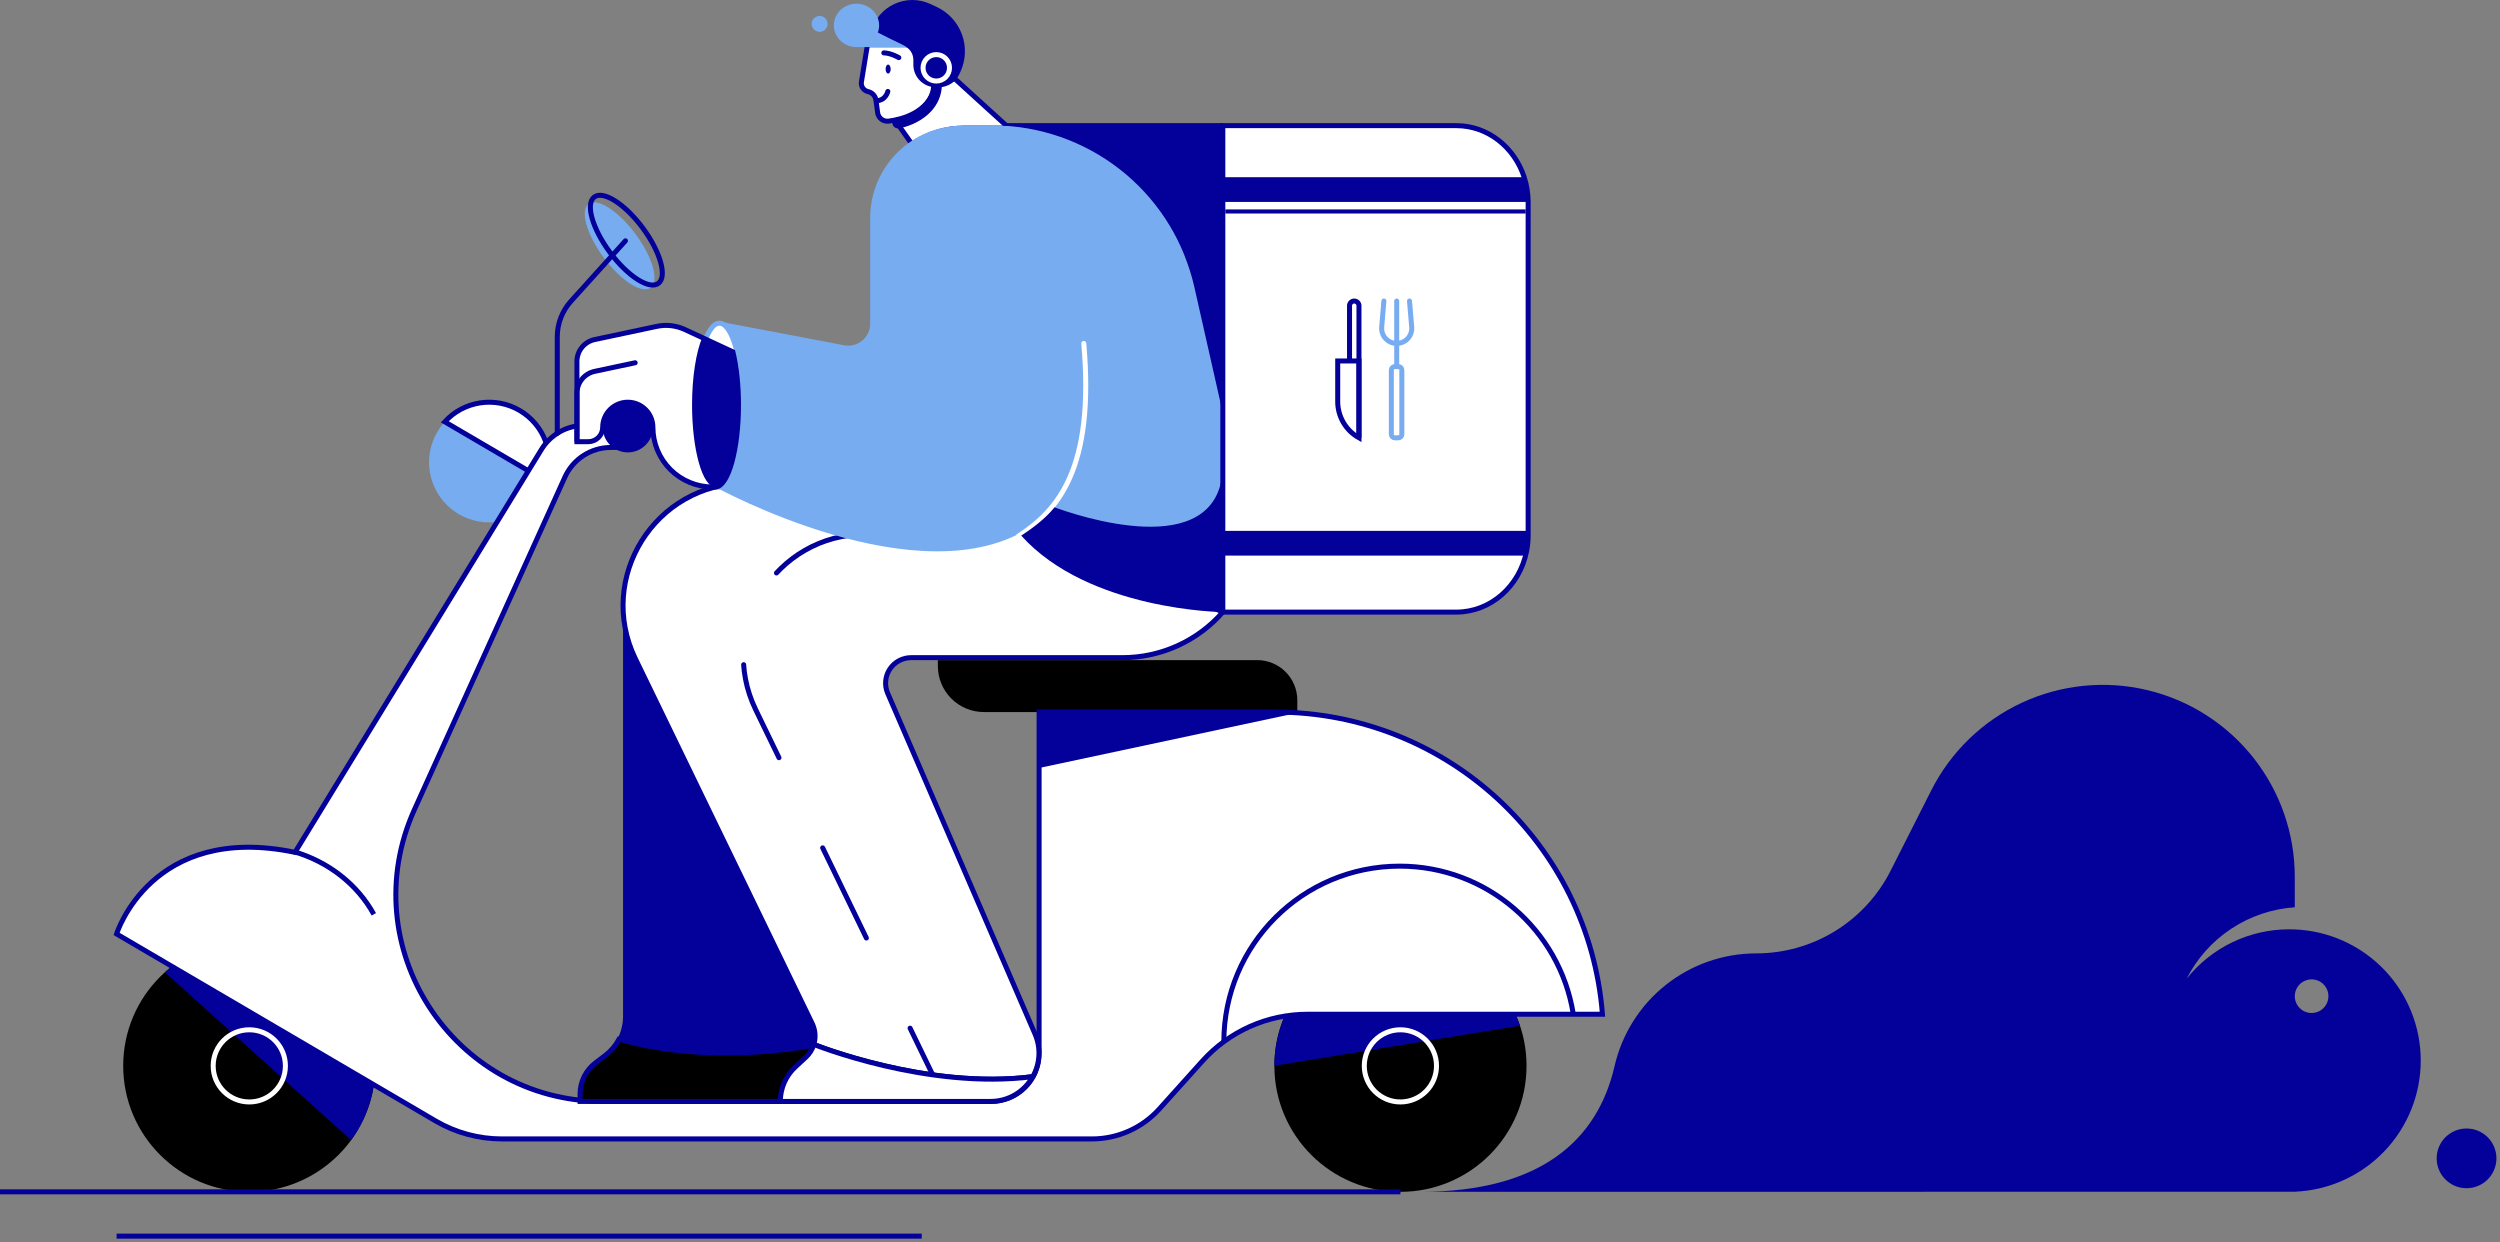 <svg width="499" height="248" viewBox="0 0 499 248" fill="none" xmlns="http://www.w3.org/2000/svg">
<rect x="0" y="0" width="499" height="248" fill="#808080" stroke="none"/>
<path d="M250.925 131.756H187.197V132.942C187.197 135.378 188.166 137.715 189.889 139.437C191.613 141.16 193.951 142.127 196.389 142.127H258.944V139.768C258.945 138.715 258.738 137.673 258.335 136.701C257.932 135.728 257.342 134.845 256.597 134.101C255.852 133.357 254.968 132.766 253.995 132.364C253.021 131.962 251.978 131.755 250.925 131.756Z" fill="black"/>
<path d="M49.758 237.888C35.86 237.888 24.592 226.629 24.592 212.74C24.592 198.851 35.86 187.592 49.758 187.592C63.657 187.592 74.924 198.851 74.924 212.74C74.924 226.629 63.657 237.888 49.758 237.888Z" fill="black"/>
<path d="M70.084 227.572C73.751 222.547 75.425 216.341 74.782 210.155C74.138 203.968 71.223 198.239 66.6 194.075C61.977 189.91 55.973 187.605 49.749 187.605C43.525 187.605 37.521 189.91 32.898 194.074L70.084 227.572Z" fill="#04009A"/>
<path d="M49.758 219.951C45.778 219.951 42.55 216.726 42.55 212.748C42.55 208.77 45.778 205.545 49.758 205.545C53.739 205.545 56.967 208.77 56.967 212.748C56.967 216.726 53.739 219.951 49.758 219.951Z" stroke="white" stroke-miterlimit="10"/>
<path d="M279.53 237.888C265.631 237.888 254.364 226.629 254.364 212.74C254.364 198.851 265.631 187.592 279.53 187.592C293.429 187.592 304.696 198.851 304.696 212.74C304.696 226.629 293.429 237.888 279.53 237.888Z" fill="black"/>
<path d="M303.391 204.725C301.487 199.072 297.635 194.278 292.521 191.201C287.408 188.123 281.366 186.962 275.475 187.924C269.584 188.886 264.227 191.909 260.36 196.453C256.493 200.997 254.368 206.767 254.364 212.732L303.391 204.725Z" fill="#04009A"/>
<path d="M279.519 219.951C275.538 219.951 272.311 216.726 272.311 212.748C272.311 208.77 275.538 205.545 279.519 205.545C283.5 205.545 286.727 208.77 286.727 212.748C286.727 216.726 283.5 219.951 279.519 219.951Z" stroke="white" stroke-miterlimit="10"/>
<path d="M85.642 92.276C85.642 95.124 86.656 97.88 88.503 100.05C90.351 102.22 92.91 103.662 95.725 104.118C98.538 104.574 101.423 104.014 103.862 102.539C106.301 101.064 108.135 98.769 109.035 96.067L88.777 84.192C86.756 86.4 85.638 89.284 85.642 92.276Z" fill="#77ACF1"/>
<path d="M88.776 84.192L109.035 96.067C109.905 93.458 109.852 90.63 108.884 88.056C107.917 85.482 106.094 83.319 103.72 81.927C101.347 80.536 98.567 80.002 95.847 80.414C93.126 80.826 90.63 82.16 88.776 84.192Z" fill="white" stroke="#04009A" stroke-miterlimit="10" stroke-linecap="round"/>
<path d="M207.404 210.269V142.129H254.529C288.713 142.129 317.158 168.39 319.848 202.444H260.98C257.02 202.444 253.104 203.277 249.487 204.889C245.871 206.501 242.634 208.855 239.987 211.799L231.423 221.324C229.725 223.214 227.647 224.726 225.325 225.761C223.003 226.796 220.489 227.331 217.946 227.33H100.195C95.527 227.33 90.944 226.086 86.917 223.726L23.273 186.412C23.273 186.412 30.18 164.164 58.882 170.124L108.072 89.713C108.97 88.247 110.229 87.035 111.73 86.194C113.23 85.353 114.922 84.911 116.642 84.911H125.783V89.313H121.922C119.99 89.312 118.098 89.869 116.474 90.915C114.85 91.962 113.562 93.454 112.765 95.214L82.73 161.574C70.364 188.888 90.351 219.845 120.351 219.845H197.826C199.084 219.845 200.33 219.597 201.493 219.116C202.655 218.635 203.711 217.929 204.6 217.04C205.49 216.151 206.195 215.095 206.676 213.933C207.157 212.772 207.404 211.527 207.404 210.269Z" fill="white" stroke="#04009A" stroke-miterlimit="10" stroke-linecap="round"/>
<path d="M314.007 202.284C311.298 185.616 296.821 172.882 279.371 172.882C259.991 172.882 244.28 188.582 244.28 207.949" stroke="#04009A" stroke-miterlimit="10"/>
<path d="M58.576 169.965C65.586 171.988 71.361 176.56 74.614 182.497" stroke="#04009A" stroke-miterlimit="10"/>
<path d="M125.316 90.298C122.548 90.298 120.304 88.056 120.304 85.29C120.304 82.524 122.548 80.282 125.316 80.282C128.084 80.282 130.328 82.524 130.328 85.29C130.328 88.056 128.084 90.298 125.316 90.298Z" fill="#04009A"/>
<path d="M120.501 51.418C117.081 46.803 115.731 42.009 117.485 40.711C119.239 39.413 123.434 42.102 126.854 46.718C130.274 51.333 131.625 56.127 129.871 57.425C128.116 58.723 123.922 56.034 120.501 51.418Z" fill="#77ACF1"/>
<path d="M121.74 50.364C118.21 45.601 116.817 40.654 118.628 39.314C120.439 37.974 124.768 40.748 128.297 45.511C131.827 50.274 133.22 55.221 131.409 56.561C129.598 57.901 125.269 55.127 121.74 50.364Z" stroke="#04009A" stroke-miterlimit="10" stroke-linecap="round"/>
<path d="M111.23 86.498V67.232C111.23 64.607 112.204 62.075 113.962 60.124L124.838 48.068" stroke="#04009A" stroke-miterlimit="10" stroke-linecap="round"/>
<path d="M207.402 142.129V153.291L258.943 142.292V142.281C257.484 142.181 256.012 142.131 254.527 142.132L207.402 142.129Z" fill="#04009A"/>
<path d="M279.53 237.888H7.98944e-06" stroke="#04009A" stroke-miterlimit="10"/>
<path d="M183.977 246.732H23.273" stroke="#04009A" stroke-miterlimit="10"/>
<path d="M322.27 212.789C323.741 206.396 327.338 200.691 332.473 196.606C337.608 192.52 343.979 190.296 350.543 190.296C356.097 190.297 361.543 188.758 366.275 185.851C371.007 182.944 374.84 178.783 377.347 173.83L385.505 157.712C389.396 150.026 395.765 143.876 403.584 140.253C411.403 136.63 420.216 135.746 428.6 137.744C436.984 139.742 444.449 144.506 449.79 151.265C455.131 158.025 458.037 166.386 458.037 174.998V181.092C453.513 181.4 449.146 182.876 445.363 185.375C441.579 187.873 438.509 191.31 436.452 195.349C438.906 192.27 442.023 189.785 445.571 188.078C449.12 186.371 453.008 185.487 456.947 185.491C457.311 185.491 457.676 185.499 458.037 185.513C464.799 185.791 471.191 188.67 475.877 193.549C480.563 198.428 483.179 204.928 483.179 211.69C483.179 218.452 480.563 224.953 475.877 229.832C471.191 234.71 464.799 237.589 458.037 237.867L283.52 237.89C307.657 237.885 318.887 227.478 322.27 212.789ZM461.396 202.196C462.06 202.196 462.71 201.999 463.262 201.63C463.814 201.261 464.245 200.737 464.499 200.124C464.753 199.51 464.82 198.835 464.69 198.184C464.561 197.533 464.241 196.935 463.771 196.466C463.301 195.997 462.703 195.677 462.051 195.547C461.4 195.418 460.725 195.484 460.111 195.738C459.497 195.992 458.972 196.423 458.603 196.975C458.234 197.526 458.037 198.175 458.037 198.839C458.037 199.729 458.391 200.583 459.021 201.212C459.651 201.842 460.505 202.196 461.396 202.196Z" fill="#04009A"/>
<path d="M492.323 237.167C489.029 237.167 486.359 234.499 486.359 231.208C486.359 227.917 489.029 225.249 492.323 225.249C495.617 225.249 498.287 227.917 498.287 231.208C498.287 234.499 495.617 237.167 492.323 237.167Z" fill="#04009A"/>
<path d="M123.219 207.436C141.395 212.537 159.848 209.171 164.706 208.114C164.69 208.076 164.674 208.037 164.656 207.998L124.361 124.988V202.857C124.359 204.454 123.967 206.025 123.219 207.436Z" fill="#04009A"/>
<path d="M115.783 218.353V219.842H157.399C163.449 219.842 167.483 213.621 165.045 208.114C160.18 209.171 141.733 212.537 123.558 207.436C122.89 208.695 121.954 209.793 120.817 210.653L118.884 212.124C117.921 212.852 117.14 213.794 116.602 214.875C116.063 215.955 115.783 217.146 115.783 218.353Z" fill="black" stroke="#04009A" stroke-miterlimit="10"/>
<path d="M126.833 131.508L162.111 204.282C162.743 205.588 162.859 207.084 162.438 208.472C162.438 208.472 185.081 217.623 206.14 214.904C206.871 213.609 207.291 212.163 207.367 210.679C207.443 209.194 207.172 207.713 206.576 206.351L177.181 138.374C176.847 137.6 176.71 136.755 176.783 135.915C176.856 135.075 177.137 134.266 177.601 133.562C178.064 132.857 178.695 132.278 179.438 131.878C180.181 131.477 181.011 131.268 181.855 131.268H224.044C227.839 131.267 231.59 130.456 235.045 128.888C238.5 127.32 241.58 125.031 244.077 122.176L187.094 96.47H148.807C130.79 96.469 118.979 115.3 126.833 131.508Z" fill="white" stroke="#04009A" stroke-miterlimit="10" stroke-linecap="round"/>
<path d="M172.819 106.637C154.802 106.637 142.991 125.47 150.845 141.672L186.123 214.446" stroke="#04009A" stroke-miterlimit="10" stroke-linecap="round" stroke-dasharray="20 20"/>
<path d="M155.752 219.842H197.704C199.425 219.848 201.116 219.392 202.601 218.522C204.085 217.653 205.309 216.401 206.145 214.897C185.086 217.611 162.443 208.465 162.443 208.465C162.146 209.455 161.588 210.346 160.828 211.046L158.777 212.941C157.823 213.82 157.062 214.887 156.541 216.075C156.02 217.262 155.752 218.545 155.752 219.842Z" fill="white" stroke="#04009A" stroke-miterlimit="10"/>
<path d="M177.031 21.699L182.035 28.793C185.1 26.688 188.732 25.564 192.451 25.57H200.186C200.602 25.57 201.018 25.577 201.434 25.59L190.518 15.661L177.031 21.699Z" fill="white" stroke="#04009A" stroke-miterlimit="10" stroke-linecap="round"/>
<path d="M173.146 8.937L171.927 16.419C171.879 16.83 171.982 17.244 172.217 17.584C172.452 17.924 172.803 18.167 173.205 18.268L173.308 18.292C173.707 18.39 174.069 18.606 174.343 18.912C174.618 19.218 174.794 19.6 174.848 20.008L175.175 22.495C175.243 23.009 175.513 23.474 175.923 23.79C176.334 24.106 176.854 24.247 177.368 24.181C180.176 23.807 185.166 22.462 186.548 17.625C188.502 10.785 181.224 8.932 181.224 8.932L173.146 8.937Z" fill="white" stroke="#04009A" stroke-miterlimit="10" stroke-linecap="round"/>
<path d="M179.402 11.503C179.402 11.503 177.814 10.576 176.411 10.552" stroke="#04009A" stroke-miterlimit="10" stroke-linecap="round"/>
<path d="M177.271 14.684C176.991 14.684 176.765 14.282 176.765 13.785C176.765 13.289 176.991 12.887 177.271 12.887C177.551 12.887 177.778 13.289 177.778 13.785C177.778 14.282 177.551 14.684 177.271 14.684Z" fill="#04009A"/>
<path d="M174.9 20.101C176.807 20.101 177.211 18.248 177.211 18.248" stroke="#04009A" stroke-miterlimit="10" stroke-linecap="round"/>
<path d="M191.485 14.8L191.709 14.31C192.79 11.957 192.892 9.272 191.994 6.844C191.095 4.416 189.269 2.444 186.916 1.36L185.662 0.782C184.544 0.266 183.328 -0 182.097 -1.49705e-05C180.867 0 179.65 0.268 178.533 0.783C177.416 1.299 176.424 2.051 175.626 2.988C174.828 3.924 174.243 5.022 173.911 6.207L173.146 8.936H179.311C180.105 8.936 180.867 9.251 181.429 9.812C181.991 10.374 182.306 11.135 182.306 11.929V12.926C182.306 14.116 182.78 15.258 183.622 16.1C184.464 16.942 185.607 17.415 186.798 17.415H187.403C188.263 17.415 189.104 17.169 189.828 16.705C190.551 16.242 191.126 15.581 191.485 14.8Z" fill="#04009A"/>
<path d="M179.255 25.608C179.299 25.608 179.344 25.605 179.387 25.6C180.388 25.476 182.607 24.866 184.583 23.368C186.98 21.547 188.16 19.06 187.999 16.178C187.983 15.896 187.856 15.632 187.645 15.444C187.435 15.256 187.158 15.159 186.876 15.175C186.594 15.191 186.33 15.318 186.142 15.528C185.954 15.739 185.857 16.015 185.873 16.297C186.164 21.49 180.534 23.323 179.123 23.487C178.841 23.504 178.577 23.632 178.39 23.844C178.203 24.055 178.107 24.332 178.124 24.613C178.141 24.895 178.27 25.159 178.481 25.346C178.693 25.533 178.97 25.628 179.252 25.611L179.255 25.608Z" fill="#04009A"/>
<path d="M186.88 16.178C185.422 16.178 184.239 14.996 184.239 13.539C184.239 12.081 185.422 10.9 186.88 10.9C188.339 10.9 189.521 12.081 189.521 13.539C189.521 14.996 188.339 16.178 186.88 16.178Z" stroke="white" stroke-miterlimit="10"/>
<path d="M180.615 9.38C181.888 9.612 177.975 7.963 175.219 6.493C175.386 6.037 175.472 5.555 175.471 5.069C175.471 2.675 173.448 0.736 170.955 0.736C168.461 0.736 166.436 2.675 166.436 5.069C166.436 7.463 168.459 9.401 170.955 9.401L180.615 9.38Z" fill="#77ACF1"/>
<path d="M163.599 6.354C162.722 6.354 162.01 5.643 162.01 4.765C162.01 3.888 162.722 3.177 163.599 3.177C164.477 3.177 165.189 3.888 165.189 4.765C165.189 5.643 164.477 6.354 163.599 6.354Z" fill="#77ACF1"/>
<path d="M142.773 97.204C142.773 97.204 183.901 119.854 206.006 105C206.006 105 227.087 119.303 244.075 122.174V82.444C244.075 74.082 240.335 61.611 236.226 50.432C233.49 42.995 228.535 36.576 222.032 32.042C215.528 27.508 207.789 25.078 199.859 25.08H192.118C187.23 25.08 182.542 27.02 179.086 30.474C175.63 33.928 173.689 38.612 173.689 43.496V64.609C173.689 65.254 173.546 65.891 173.272 66.474C172.997 67.058 172.597 67.573 172.1 67.985C171.603 68.396 171.021 68.692 170.397 68.853C169.772 69.013 169.119 69.034 168.485 68.914L143.9 64.24C145.916 66.201 147.409 73.239 147.409 80.821C147.412 89.764 145.336 97.204 142.773 97.204Z" fill="#77ACF1"/>
<path d="M138.952 80.821C138.952 89.764 141.029 97.204 143.591 97.204C146.153 97.204 148.23 89.764 148.23 80.821C148.23 71.878 146.153 64.516 143.591 64.516C141.029 64.516 138.952 71.878 138.952 80.821Z" fill="white" stroke="#77ACF1" stroke-miterlimit="10"/>
<path d="M115.154 72.139V88.163H117.422C118.185 88.163 118.916 87.86 119.455 87.321C119.994 86.783 120.297 86.052 120.297 85.29C120.297 83.962 120.825 82.688 121.764 81.749C122.704 80.809 123.978 80.281 125.307 80.28C126.637 80.281 127.911 80.81 128.85 81.749C129.79 82.688 130.318 83.962 130.319 85.29C130.319 86.855 130.627 88.404 131.226 89.85C131.825 91.296 132.703 92.609 133.81 93.716C134.918 94.822 136.232 95.7 137.679 96.298C139.125 96.897 140.676 97.204 142.242 97.204H142.763H142.886C145.391 96.97 147.402 89.629 147.402 80.826C147.402 76.795 146.979 73.085 146.282 70.227L140.15 67.377L136.724 65.786C134.961 64.967 132.979 64.742 131.076 65.147L118.69 67.778C117.69 67.991 116.794 68.54 116.151 69.334C115.507 70.128 115.156 71.118 115.154 72.139Z" fill="white" stroke="#04009A" stroke-miterlimit="10" stroke-linecap="round"/>
<path d="M126.779 72.407L118.698 74.123C117.697 74.336 116.8 74.886 116.156 75.681C115.512 76.476 115.161 77.468 115.161 78.491V87.999" stroke="#04009A" stroke-miterlimit="10" stroke-linecap="round"/>
<path d="M138.134 80.821C138.134 89.766 140.211 97.204 142.773 97.204H142.896C145.401 96.97 147.412 89.629 147.412 80.826C147.412 76.795 146.989 73.085 146.292 70.227L140.16 67.378C138.935 70.32 138.134 75.265 138.134 80.821Z" fill="#04009A"/>
<path d="M203.308 106.997C211.085 101.931 218.528 93.627 216.322 68.559" stroke="white" stroke-miterlimit="10" stroke-linecap="round"/>
<path d="M203.837 106.912C217.331 121.913 244.075 122.174 244.075 122.174V93.621C243.042 112.662 214.347 102.681 210.496 101.265C208.542 103.618 206.146 105.392 203.837 106.912Z" fill="#04009A"/>
<path d="M200.201 24.572V25.08C209.203 25.551 217.806 28.949 224.698 34.756C231.59 40.562 236.395 48.461 238.381 57.248L244.075 82.444V24.572H200.201Z" fill="#04009A"/>
<path d="M244.075 25.08V122.176H290.679C297.547 122.176 303.295 117.004 304.691 110.102C304.909 109.03 305.019 107.94 305.018 106.847V40.407C305.018 40.373 305.018 40.337 305.018 40.301C305.011 38.628 304.744 36.966 304.228 35.375C302.281 29.381 296.953 25.08 290.684 25.08H244.075Z" fill="white" stroke="#04009A" stroke-miterlimit="10" stroke-linecap="round"/>
<path d="M244.075 105.966V110.893H304.69C304.907 109.893 305.016 108.873 305.017 107.85V105.966H244.075Z" fill="#04009A"/>
<path d="M244.075 35.375V40.301H305.004C304.996 38.628 304.729 36.966 304.214 35.375H244.075Z" fill="#04009A"/>
<path d="M244.582 41.8H304.52V42.617H244.582V41.8Z" fill="#04009A"/>
<path d="M271.249 87.388V61.026C271.249 60.776 271.15 60.537 270.973 60.361C270.797 60.184 270.557 60.085 270.307 60.085V60.085C270.058 60.085 269.818 60.184 269.641 60.361C269.465 60.537 269.366 60.776 269.366 61.026V72.049" stroke="#04009A" stroke-miterlimit="10"/>
<path d="M271.249 87.388V72.044H267.008V80.158C267.007 81.631 267.4 83.078 268.146 84.349C268.891 85.62 269.963 86.669 271.249 87.388V87.388Z" stroke="#04009A" stroke-miterlimit="10"/>
<path d="M276.224 60.085L275.785 65.288C275.751 65.702 275.802 66.118 275.937 66.512C276.071 66.905 276.286 67.266 276.568 67.572C276.849 67.878 277.191 68.122 277.572 68.289C277.952 68.456 278.364 68.543 278.779 68.543V68.543C279.195 68.543 279.607 68.457 279.988 68.29C280.368 68.123 280.71 67.878 280.992 67.572C281.273 67.266 281.488 66.905 281.623 66.512C281.757 66.119 281.809 65.702 281.774 65.288L281.337 60.085" stroke="#77ACF1" stroke-miterlimit="10" stroke-linecap="round"/>
<path d="M278.783 60.085V72.955" stroke="#77ACF1" stroke-miterlimit="10" stroke-linecap="round"/>
<path d="M278.433 73.162H279.084C279.483 73.162 279.806 73.486 279.806 73.884V86.671C279.806 87.07 279.483 87.393 279.084 87.393H278.433C278.034 87.393 277.71 87.07 277.71 86.671V73.884C277.71 73.486 278.034 73.162 278.433 73.162Z" stroke="#77ACF1" stroke-miterlimit="10" stroke-linecap="round"/>
</svg>
